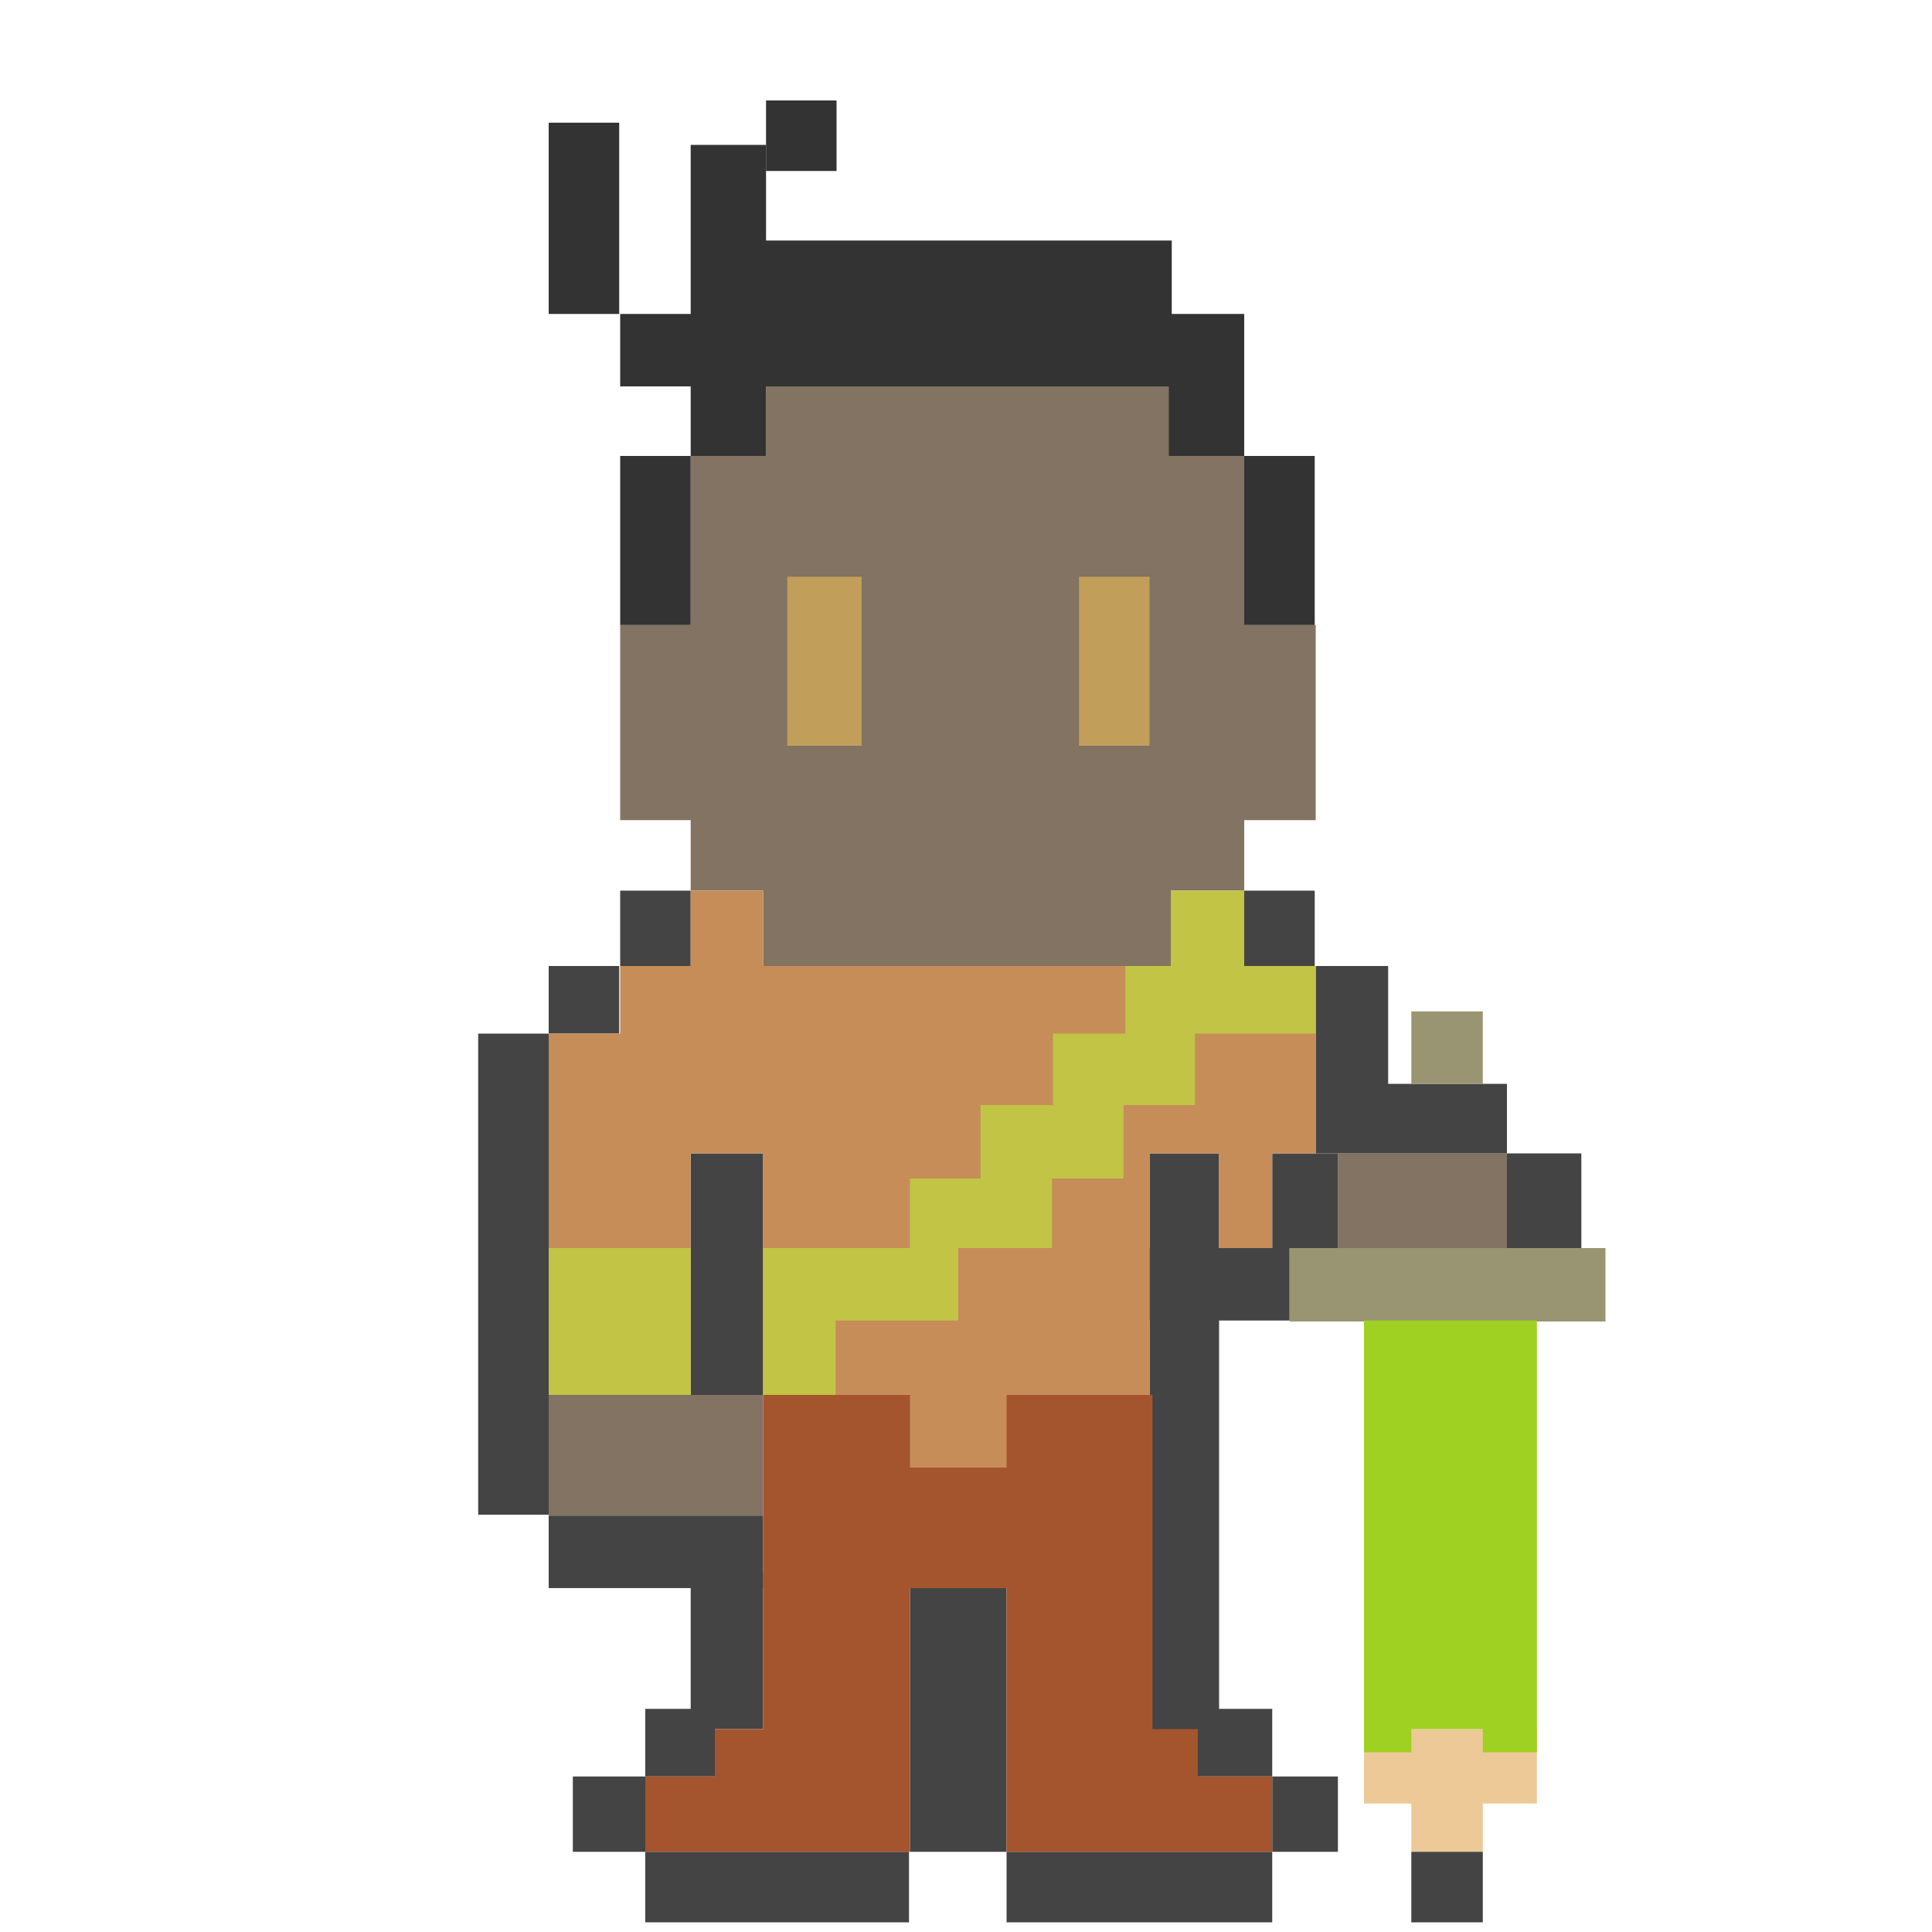 <?xml version="1.0" encoding="utf-8"?>
<!-- Generator: Adobe Illustrator 18.1.1, SVG Export Plug-In . SVG Version: 6.00 Build 0)  -->
<svg version="1.1" xmlns="http://www.w3.org/2000/svg" xmlns:xlink="http://www.w3.org/1999/xlink" width="200" height="200" x="0px" y="0px"
	 viewBox="0 0 200 200" enable-background="new 0 0 200 200" xml:space="preserve">
<g id="fighter.stand">
	<g>
		<polygon fill="#827362" points="128.8,47.2 121.2,47.2 121.2,40 79.3,40 79.3,47.2 71.5,47.2 71.5,64.7 64.2,64.7 64.2,84.9
			71.5,84.9 71.5,92.2 79,92.2 79,100.1 80.3,100.1 80.3,100 121.2,100 121.2,92.2 128.8,92.2 128.8,84.9 136.2,84.9 136.2,64.7
			128.8,64.7 		"/>
		<rect x="138.5" y="119.4" fill="#827362" width="17.5" height="9.8"/>
		<rect x="56.8" y="144.4" fill="#827362" width="22.2" height="12.5"/>
	</g>
	<g>
		<rect x="111.7" y="59.7" fill="#C19F5B" width="7.3" height="17.5"/>
		<rect x="81.5" y="59.7" fill="#C19F5B" width="7.7" height="17.5"/>
	</g>
	<g>
		<rect x="128.8" y="92.2" fill="#444444" width="7.3" height="7.8"/>
		<polygon fill="#444444" points="143.7,112.2 143.7,100 136.2,100 136.2,119.4 140.8,119.4 143.7,119.4 156,119.4 156,112.2 		"/>
		<rect x="156" y="119.4" fill="#444444" width="7.7" height="9.8"/>
		<rect x="131.7" y="119.4" fill="#444444" width="6.8" height="9.8"/>
		<rect x="119" y="129.2" fill="#444444" width="14.5" height="7.5"/>
		<rect x="119" y="119.4" fill="#444444" width="7.2" height="59.7"/>
		<rect x="124" y="176.9" fill="#444444" width="7.7" height="7"/>
		<rect x="131.7" y="183.9" fill="#444444" width="6.8" height="7.8"/>
		<rect x="104.2" y="191.7" fill="#444444" width="27.5" height="7.3"/>
		<rect x="94.2" y="164.4" fill="#444444" width="10" height="27.3"/>
		<rect x="66.8" y="191.7" fill="#444444" width="27.3" height="7.3"/>
		<rect x="64.2" y="92.2" fill="#444444" width="7.3" height="7.8"/>
		<rect x="56.8" y="100" fill="#444444" width="7.3" height="7"/>
		<rect x="49.5" y="107" fill="#444444" width="7.3" height="49.8"/>
		<rect x="71.5" y="119.4" fill="#444444" width="7.5" height="25"/>
		<rect x="56.8" y="156.9" fill="#444444" width="22.2" height="7.5"/>
		<rect x="71.5" y="162.7" fill="#444444" width="7.5" height="16.3"/>
		<rect x="66.8" y="176.9" fill="#444444" width="7.2" height="7"/>
		<rect x="59.3" y="183.9" fill="#444444" width="7.5" height="7.8"/>
	</g>
	<polygon fill="#C68D59" points="79,100 79,92.2 71.5,92.2 71.5,100 64.2,100 64.2,107 56.8,107 56.8,129.2 71.5,129.2 71.5,119.4
		79,119.4 79,144.4 89.2,144.4 89.2,151.9 109,151.9 109,144.4 119,144.4 119,119.4 126.2,119.4 126.2,129.2 131.7,129.2
		131.7,119.4 136.2,119.4 136.2,100 	"/>
	<g>
		<polygon fill="#C1C445" points="128.8,100 128.8,92.2 121.2,92.2 121.2,100 116.5,100 116.5,107 109,107 109,114.4 101.5,114.4
			101.5,122 94.2,122 94.2,129.2 79,129.2 79,136.7 79,144.4 86.5,144.4 86.5,136.7 99.2,136.7 99.2,129.2 108.9,129.2 108.9,122
			116.3,122 116.3,114.4 123.7,114.4 123.7,107 128.8,107 136.2,107 136.2,100 		"/>
		<rect x="56.8" y="129.2" fill="#C1C445" width="14.7" height="15.2"/>
	</g>
	<g>
		<rect x="146.1" y="104.7" fill="#999573" width="7.4" height="7.5"/>
		<rect x="133.5" y="129.2" fill="#999573" width="32.7" height="7.6"/>
	</g>
	<polygon fill="#ECC996" points="141.2,179 141.2,186.7 146.1,186.7 146.1,191.7 153.5,191.7 153.5,186.7 159.1,186.7 159.1,179
		"/>
	<polygon fill="#A5552D" points="124,183.9 124,179 119.3,179 119.3,144.4 104.2,144.4 104.2,151.9 94.2,151.9 94.2,144.4 79,144.4
		79,179 74,179 74,183.9 66.8,183.9 66.8,191.7 74,191.7 79,191.7 81.2,191.7 94.2,191.7 94.2,164.4 104.2,164.4 104.2,191.7
		119,191.7 119.3,191.7 121.5,191.7 124,191.7 131.7,191.7 131.7,183.9 	"/>
	<polygon fill="#9ED122" points="141.2,136.7 141.2,179 141.2,181.4 146.1,181.4 146.1,179 153.5,179 153.5,181.4 159.1,181.4
		159.1,179 159.1,136.7 	"/>
	<rect x="146.1" y="191.7" fill="#444444" width="7.4" height="7.3"/>
	<g>
		<rect x="56.8" y="12.7" fill="#333333" width="7.3" height="19.8"/>
		<rect x="79.3" y="10.4" fill="#333333" width="7.3" height="7.3"/>
		<rect x="64.2" y="47.2" fill="#333333" width="7.3" height="17.5"/>
		<polygon fill="#333333" points="121.3,24.9 79.3,24.9 79.3,15 71.5,15 71.5,32.5 64.2,32.5 64.2,40 71.5,40 71.5,47.2 79.3,47.2
			79.3,40 121,40 121,47.2 121.3,47.2 124.3,47.2 128.8,47.2 128.8,40 128.8,32.5 121.3,32.5 		"/>
		<rect x="128.8" y="47.2" fill="#333333" width="7.3" height="17.5"/>
	</g>
</g>
</svg>
